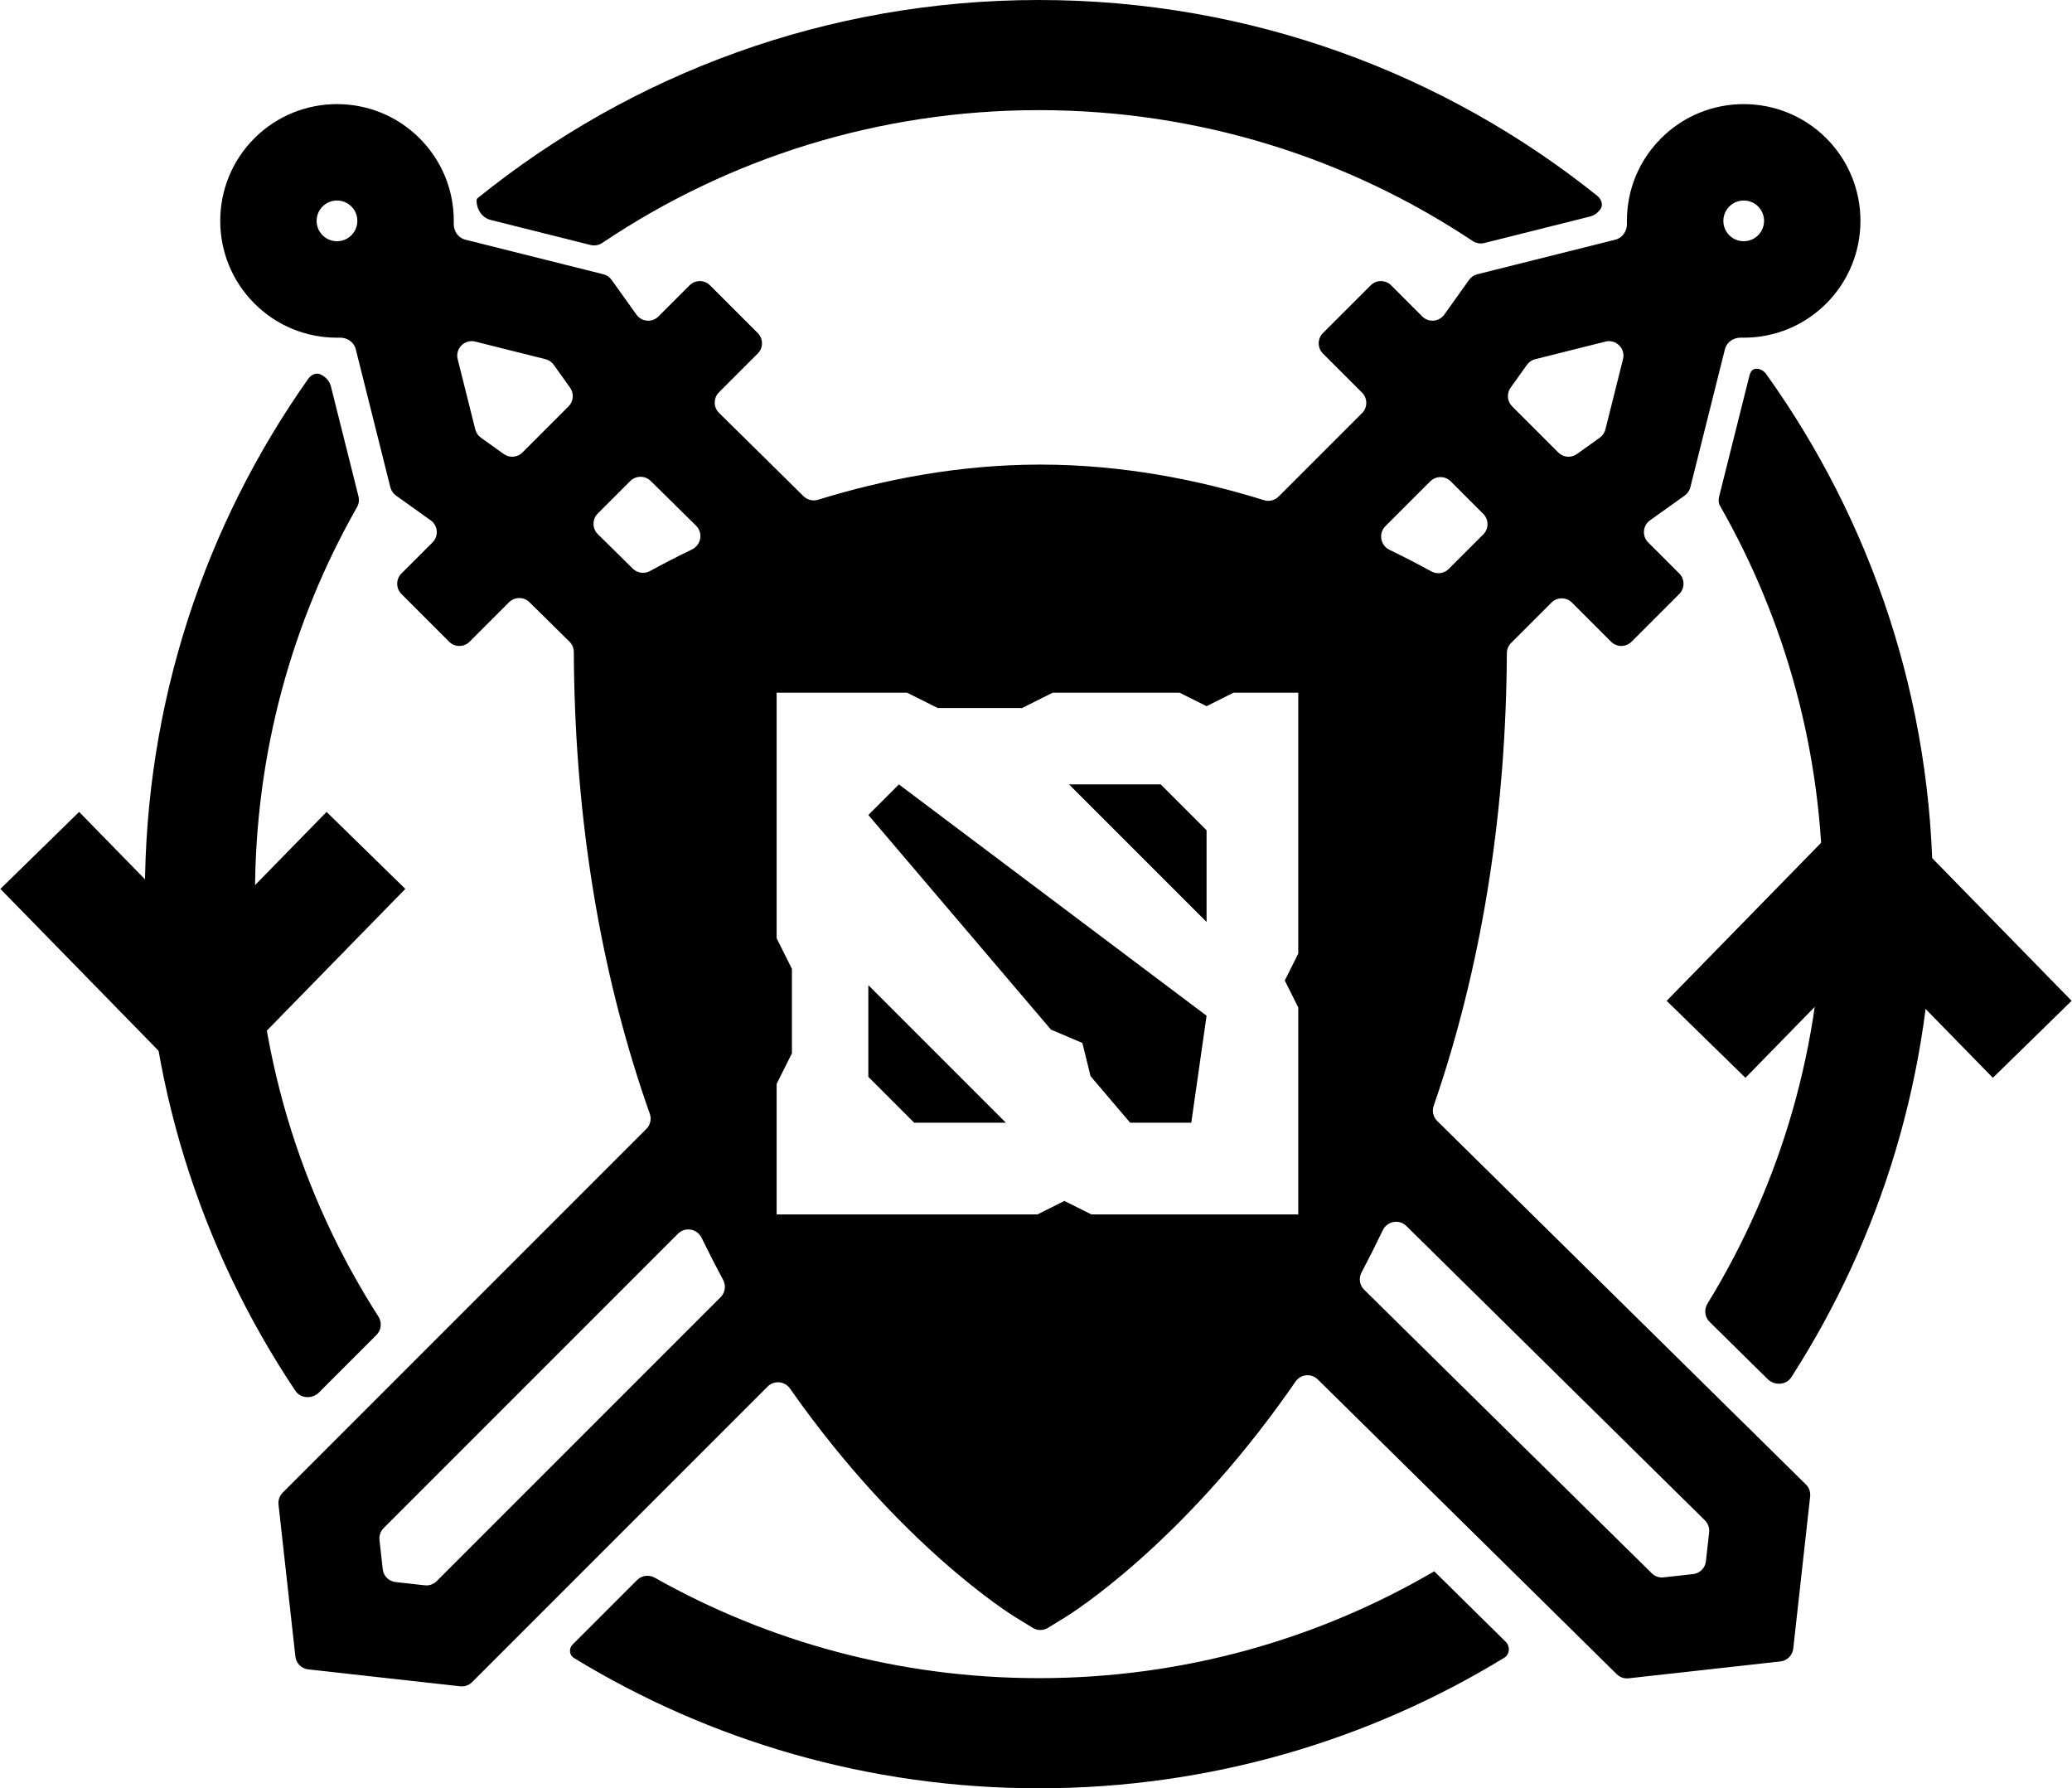 <svg width="715" height="617" viewBox="0 0 715 617" fill="none" xmlns="http://www.w3.org/2000/svg">
  <path fill-rule="evenodd" clip-rule="evenodd" d="M573.214 47.707C588.929 31.995 614.497 31.993 630.213 47.706C645.928 63.422 645.928 88.992 630.218 104.704C630.218 104.704 630.218 104.704 630.218 104.705C630.218 104.705 630.218 104.705 630.217 104.706C622.604 112.319 612.484 116.51 601.719 116.51C601.403 116.51 601.087 116.507 600.772 116.499C598.23 116.437 595.857 118.008 595.239 120.475L583.3 168.123C583.011 169.274 582.322 170.286 581.356 170.976L569.373 179.535C566.859 181.331 566.559 184.955 568.744 187.139L579.474 197.871C581.427 199.823 581.427 202.989 579.474 204.942L563.014 221.402C561.062 223.354 557.896 223.354 555.943 221.402L542.45 207.909C540.498 205.956 537.332 205.956 535.379 207.909L521.452 221.836C520.517 222.771 519.991 224.042 519.984 225.365C519.696 279.12 511.84 329.781 496.607 375.988C495.996 377.841 495.369 379.685 494.732 381.523C494.096 383.355 494.563 385.391 495.944 386.753L623.185 512.185C624.275 513.26 624.813 514.776 624.644 516.298L618.809 568.815C618.551 571.139 616.716 572.974 614.392 573.232L561.977 579.056C560.48 579.223 558.987 578.705 557.915 577.648L454.733 475.933C452.495 473.726 448.803 474.111 447.027 476.704C446.286 477.786 445.538 478.864 444.784 479.935C407.15 533.376 369.294 556.943 367.701 557.921L361.615 561.653C360.011 562.637 357.99 562.637 356.386 561.653L350.302 557.921C348.709 556.943 310.851 533.376 273.217 479.935C273.019 479.654 272.821 479.372 272.623 479.09C270.821 476.516 267.126 476.16 264.904 478.382L162.909 580.377C161.835 581.451 160.331 581.979 158.821 581.811L106.355 575.981C104.031 575.723 102.196 573.888 101.938 571.564L96.11 519.099C95.942 517.59 96.469 516.086 97.543 515.012L223.053 389.502C224.424 388.131 224.877 386.092 224.229 384.265C223.257 381.523 222.307 378.767 221.393 375.991C206.121 329.666 198.26 278.863 198.011 224.953C198.005 223.616 197.469 222.333 196.517 221.394L182.705 207.778C180.748 205.849 177.602 205.86 175.659 207.803L162.058 221.404C160.105 223.357 156.939 223.357 154.987 221.404L138.527 204.944C136.574 202.991 136.574 199.825 138.527 197.873L149.258 187.142C151.443 184.957 151.143 181.333 148.629 179.537L136.646 170.978C135.68 170.288 134.991 169.277 134.702 168.125L122.763 120.477C122.145 118.01 119.772 116.439 117.23 116.501C116.915 116.509 116.6 116.513 116.283 116.513C105.518 116.513 95.397 112.321 87.784 104.707C72.071 88.993 72.071 63.423 87.784 47.708C103.5 31.994 129.069 31.994 144.784 47.708C152.397 55.32 156.589 65.441 156.589 76.207C156.589 76.523 156.585 76.839 156.577 77.154C156.515 79.696 158.087 82.069 160.554 82.687L208.202 94.625C209.354 94.914 210.365 95.603 211.056 96.569L219.615 108.551C221.411 111.066 225.034 111.366 227.219 109.181L237.95 98.45C239.903 96.497 243.069 96.497 245.021 98.45L261.481 114.909C263.434 116.862 263.434 120.028 261.481 121.981L248.099 135.363C246.136 137.325 246.148 140.511 248.124 142.459L277.283 171.203C278.608 172.509 280.544 172.969 282.321 172.42C304.824 165.461 330.968 160.292 358.999 160.292C387.229 160.292 413.542 165.534 436.153 172.568C437.944 173.125 439.899 172.655 441.225 171.329L470.011 142.543C471.963 140.591 471.963 137.425 470.011 135.472L456.519 121.981C454.566 120.028 454.566 116.862 456.519 114.909L472.979 98.45C474.931 96.497 478.097 96.497 480.05 98.45L490.781 109.181C492.966 111.365 496.589 111.065 498.385 108.551L506.942 96.57C507.632 95.604 508.644 94.915 509.796 94.626L557.443 82.687C559.91 82.069 561.481 79.696 561.419 77.154C561.412 76.839 561.408 76.523 561.408 76.207C561.408 65.441 565.601 55.32 573.214 47.707ZM116.284 83.232C117.372 83.232 119.462 82.966 121.252 81.175C123.043 79.384 123.311 77.295 123.311 76.207C123.311 75.119 123.044 73.029 121.254 71.238C119.883 69.868 118.084 69.184 116.284 69.184C114.484 69.184 112.685 69.868 111.315 71.238C108.576 73.978 108.576 78.435 111.315 81.174C113.106 82.965 115.197 83.231 116.284 83.232ZM173.842 156.648C175.831 158.068 178.556 157.843 180.284 156.115L196.193 140.206C197.921 138.477 198.147 135.753 196.726 133.764L191.091 125.875C190.401 124.909 189.389 124.22 188.237 123.931L164.001 117.858C160.337 116.94 157.017 120.259 157.935 123.923L164.009 148.159C164.298 149.311 164.987 150.322 165.953 151.012L173.842 156.648ZM218.356 196.19C219.946 197.757 222.379 198.077 224.337 197.004C228.555 194.693 233.396 192.174 238.795 189.573C241.955 188.051 242.702 183.846 240.204 181.384L224.54 165.943C222.583 164.014 219.437 164.026 217.494 165.968L206.264 177.198C204.301 179.161 204.312 182.346 206.289 184.295L218.356 196.19ZM146.598 546.971C148.108 547.138 149.612 546.611 150.686 545.537L248.676 447.548C250.251 445.973 250.591 443.549 249.535 441.589C246.962 436.813 244.481 431.968 242.093 427.056C240.574 423.932 236.422 423.198 233.965 425.654L132.384 527.235C131.31 528.309 130.782 529.813 130.95 531.323L132.073 541.43C132.331 543.754 134.166 545.589 136.49 545.847L146.598 546.971ZM589.786 528.669C589.955 527.147 589.417 525.631 588.327 524.556L485.293 422.986C482.819 420.547 478.671 421.312 477.174 424.446C474.82 429.374 472.373 434.236 469.834 439.03C468.792 440.997 469.151 443.418 470.736 444.981L569.99 542.824C571.062 543.882 572.555 544.399 574.052 544.233L584.256 543.099C586.58 542.841 588.414 541.006 588.673 538.682L589.786 528.669ZM493.91 197.141C495.88 198.223 498.331 197.892 499.921 196.303L511.844 184.379C513.797 182.426 513.797 179.261 511.844 177.308L500.614 166.076C498.661 164.123 495.495 164.123 493.543 166.076L478.065 181.553C475.598 184.02 476.352 188.194 479.493 189.712C484.882 192.315 489.709 194.834 493.91 197.141ZM552.047 151.013C553.013 150.323 553.702 149.312 553.991 148.16L560.065 123.924C560.983 120.261 557.663 116.941 553.999 117.859L529.763 123.932C528.612 124.221 527.601 124.91 526.91 125.876L521.274 133.765C519.853 135.754 520.079 138.478 521.807 140.207L537.716 156.116C539.444 157.844 542.169 158.07 544.158 156.649L552.047 151.013ZM601.714 83.231C602.802 83.231 604.893 82.966 606.684 81.174C609.421 78.436 609.421 73.978 606.684 71.236C605.313 69.866 603.513 69.182 601.714 69.182C599.916 69.182 598.117 69.867 596.748 71.236C594.958 73.028 594.69 75.117 594.69 76.205C594.69 77.293 594.957 79.382 596.748 81.173C598.537 82.964 600.627 83.231 601.714 83.231ZM425.661 239H448V329L443.349 338.302L448 347.604V419H376.604L367.302 414.349L358 419H268V373.971L273.273 363.424V334.273L268 323.727V239H313.029L323.576 244.273H352.727L363.273 239H407.057L416.359 243.651L425.661 239ZM299.641 371.539L315.461 387.359H347.102L299.641 339.898V371.539ZM389.992 387.359H411.086L416.359 350.445L358 306.579L310.188 270.641L299.641 281.188L358 349.765L362.651 355.231L373.503 359.845L376.322 371.295L389.992 387.359ZM368.898 270.641L416.359 318.102V286.461L400.539 270.641H368.898Z" fill="black"/>
  <path fill-rule="evenodd" clip-rule="evenodd" d="M494.942 542.16C494.926 542.145 494.902 542.142 494.883 542.153C454.841 565.576 408.238 579 358.5 579C310.328 579 265.098 566.408 225.92 544.336C223.942 543.222 221.46 543.54 219.855 545.145L197.585 567.415V567.415C196.235 568.765 196.421 571.05 198.05 572.044C244.799 600.567 299.73 617 358.5 617C417.312 617 472.281 600.543 519.051 571.982C521.003 570.791 521.199 568.044 519.571 566.439V566.439L494.942 542.16V542.16ZM609.886 475.745C612.258 478.151 616.331 477.994 618.158 475.153C649.069 427.091 667 369.889 667 308.5C667 241.568 645.685 179.614 609.472 129.057C608.035 127.05 605.043 126.372 604.032 128.624C603.889 128.943 603.773 129.278 603.685 129.628L593.209 171.434V171.434C592.953 172.456 592.99 173.554 593.512 174.468C616.094 213.979 629 259.732 629 308.5C629 360.294 614.443 408.687 589.198 449.813C587.966 451.82 588.259 454.416 589.935 456.069L609.239 475.098C609.457 475.312 609.672 475.528 609.886 475.745ZM203.792 84.526C205.179 84.873 206.647 84.608 207.835 83.811C250.894 54.88 302.726 38 358.5 38C413.845 38 465.308 54.621 508.17 83.145C509.354 83.933 510.814 84.193 512.194 83.847L548.661 74.71C550.212 74.321 551.469 73.359 552.318 72.092C553.335 70.576 552.542 68.647 551.117 67.506C498.332 25.262 431.366 0 358.5 0C285.163 0 217.804 25.59 164.862 68.327C164.604 68.535 164.456 68.852 164.456 69.184V69.184C164.456 72.266 166.349 75.145 169.339 75.894L203.792 84.526ZM123.188 174.993C123.83 173.864 124.019 172.531 123.704 171.271L114.21 133.383C113.722 131.435 112.33 129.953 110.567 129.156C109.011 128.453 107.313 129.348 106.329 130.743C70.845 180.989 50 242.31 50 308.5C50 371.903 69.126 430.838 101.924 479.851C103.806 482.663 107.887 482.741 110.226 480.296C110.539 479.969 110.856 479.644 111.177 479.323L129.93 460.57C131.612 458.888 131.872 456.258 130.589 454.256C103.631 412.191 88 362.171 88 308.5C88 259.948 100.791 214.384 123.188 174.993Z" fill="black"/>
  <path d="M27 307L70 351L113 307" stroke="black" stroke-width="38" stroke-linecap="square"/>
  <path d="M602 345L645 301L688 345" stroke="black" stroke-width="38" stroke-linecap="square"/>
</svg>